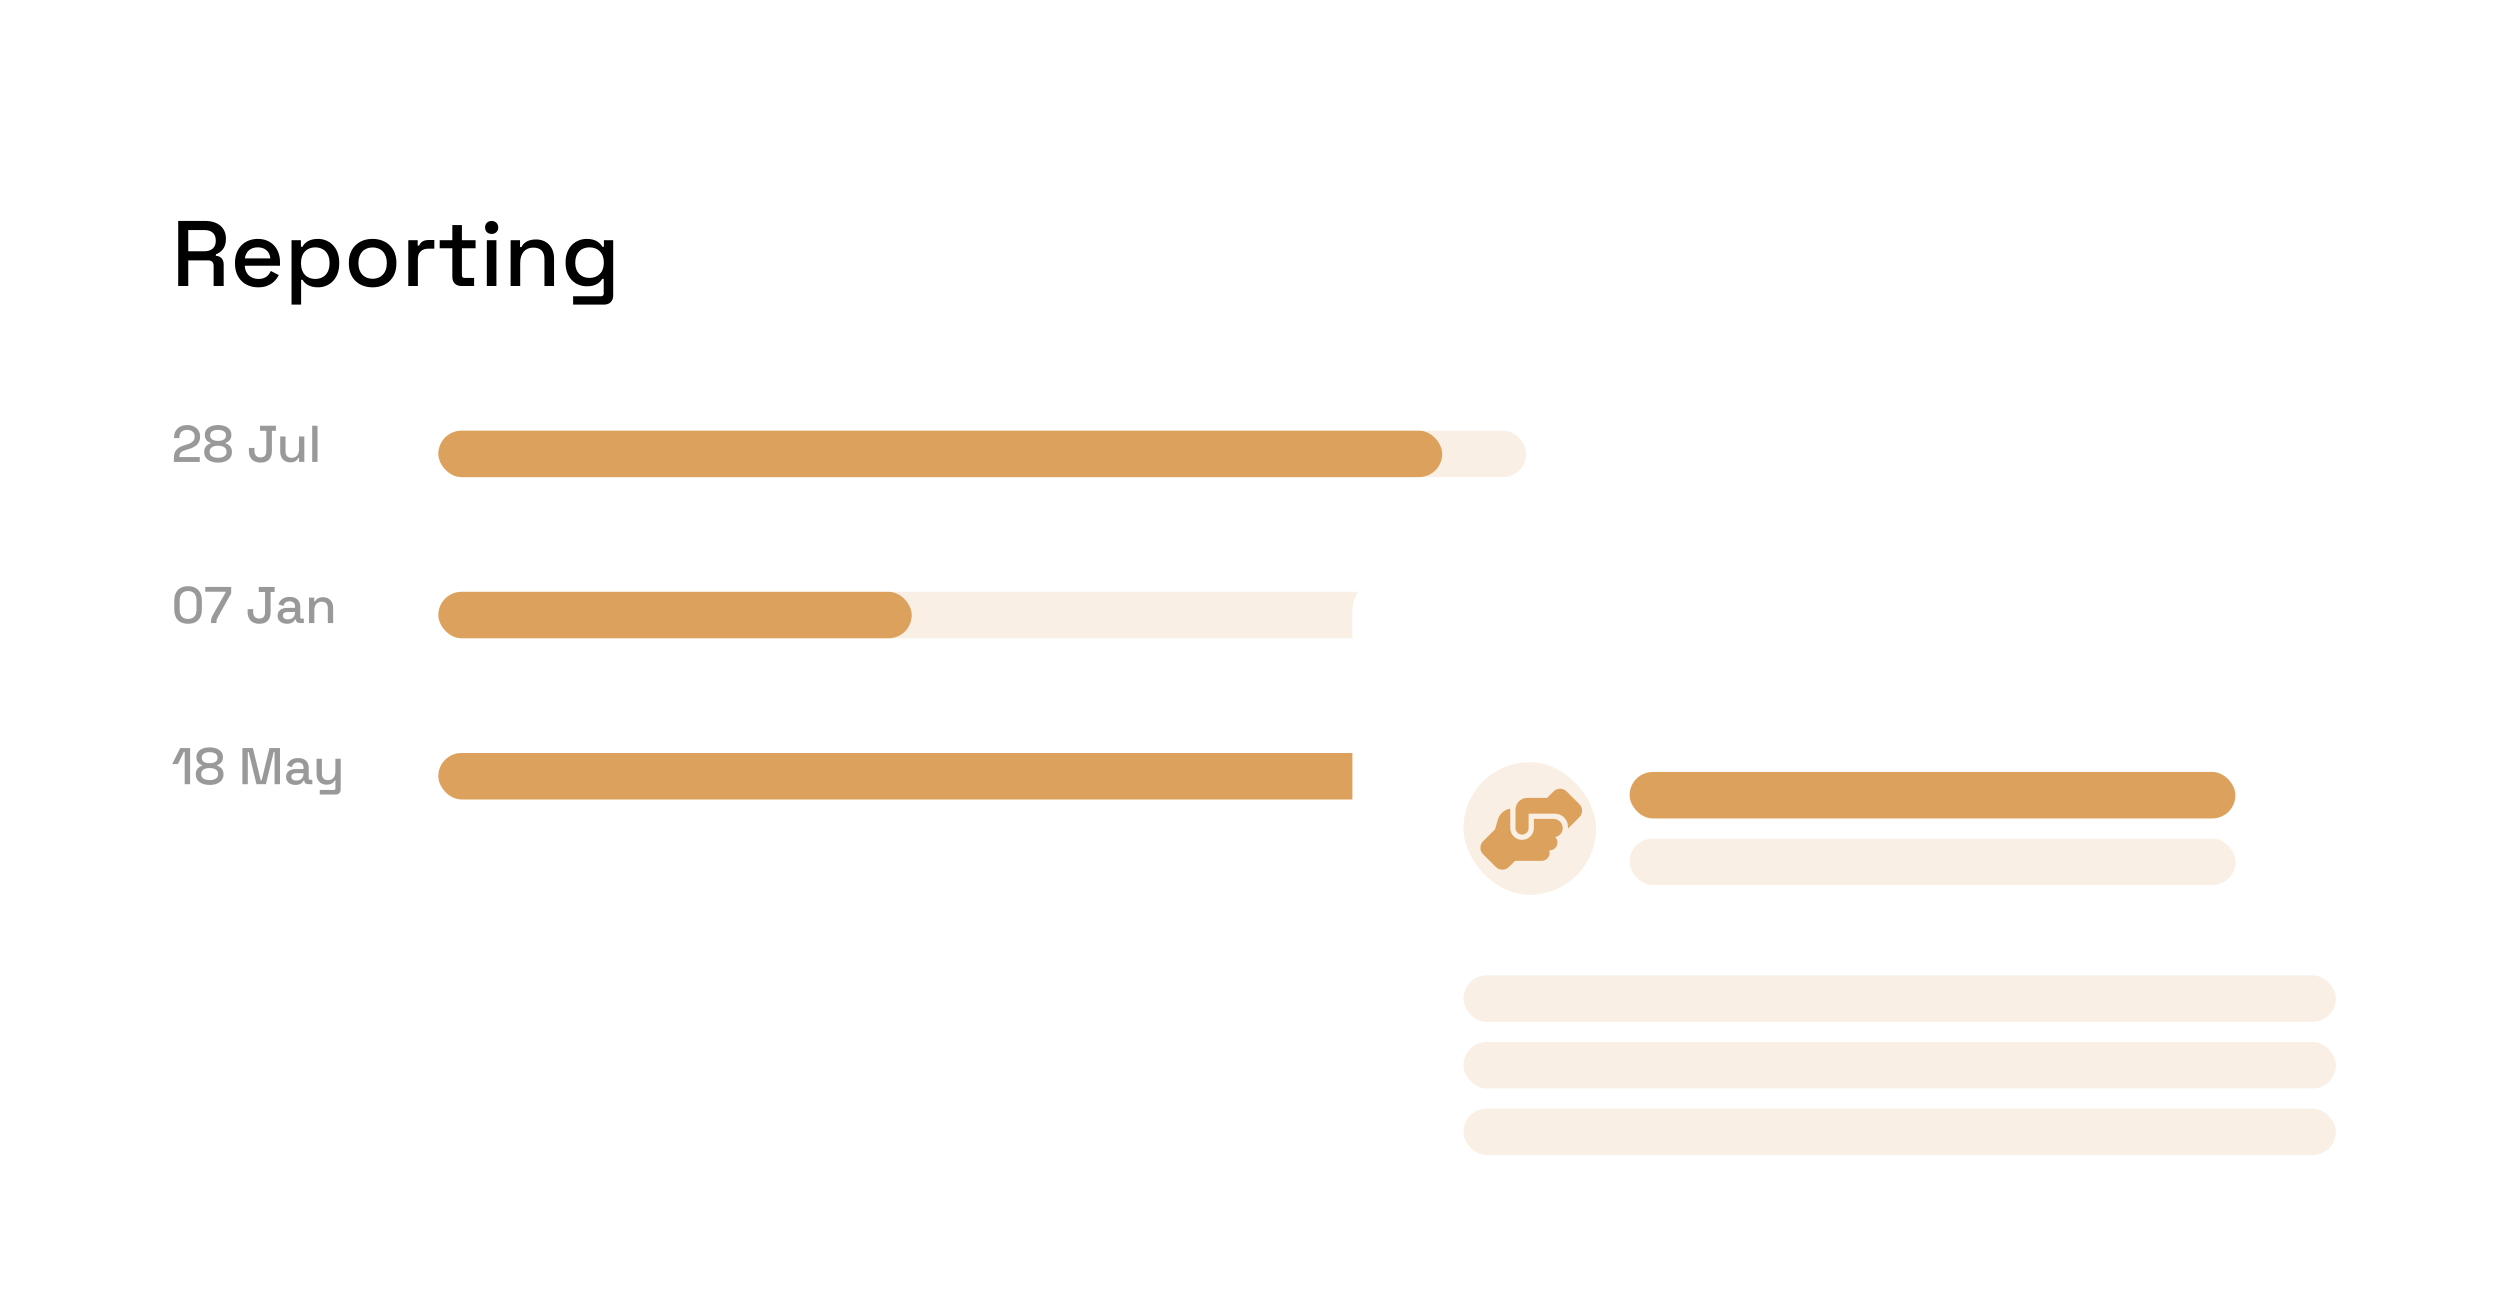 <svg width="100%" height="254" viewBox="0 0 484 254" fill="none" xmlns="http://www.w3.org/2000/svg">
<g filter="url(#filter0_d_432_9)">
<rect x="10.275" y="7" width="308.1" height="186.55" rx="13" fill="white"/>
<path opacity="0.4" d="M35.758 148.575V142.315H35.597L34.447 144.675H33.337L34.888 141.575H36.807V148.575H35.758ZM40.593 148.715C38.973 148.715 37.903 147.945 37.903 146.715V146.605C37.903 145.615 38.603 145.145 39.113 145.025V144.865C38.603 144.715 38.023 144.265 38.023 143.385V143.275C38.023 142.155 39.063 141.435 40.593 141.435C42.113 141.435 43.163 142.155 43.163 143.275V143.385C43.163 144.265 42.583 144.715 42.073 144.865V145.025C42.583 145.145 43.273 145.615 43.273 146.605V146.715C43.273 147.945 42.203 148.715 40.593 148.715ZM40.593 144.505C41.543 144.505 42.113 144.135 42.113 143.475V143.395C42.113 142.745 41.533 142.375 40.593 142.375C39.643 142.375 39.063 142.745 39.063 143.395V143.475C39.063 144.135 39.633 144.505 40.593 144.505ZM40.593 147.775C41.613 147.775 42.223 147.365 42.223 146.655V146.575C42.223 145.855 41.623 145.445 40.593 145.445C39.553 145.445 38.953 145.855 38.953 146.575V146.655C38.953 147.365 39.563 147.775 40.593 147.775ZM46.925 148.575V141.575H48.955L50.485 147.855H50.645L52.175 141.575H54.205V148.575H53.155V142.335H52.995L51.475 148.575H49.655L48.135 142.335H47.975V148.575H46.925ZM57.225 148.715C56.175 148.715 55.376 148.155 55.376 147.155C55.376 146.155 56.175 145.635 57.255 145.635H58.755V145.315C58.755 144.745 58.416 144.365 57.696 144.365C56.986 144.365 56.636 144.735 56.516 145.265L55.556 144.955C55.795 144.175 56.446 143.505 57.706 143.505C58.986 143.505 59.766 144.185 59.766 145.385V147.415C59.766 147.615 59.865 147.715 60.045 147.715H60.465V148.575H59.696C59.236 148.575 58.916 148.315 58.916 147.905V147.875H58.755C58.605 148.195 58.245 148.715 57.225 148.715ZM57.376 147.865C58.196 147.865 58.755 147.365 58.755 146.535V146.435H57.316C56.766 146.435 56.406 146.675 56.406 147.125C56.406 147.575 56.766 147.865 57.376 147.865ZM61.91 150.575V149.675H64.66C64.85 149.675 64.94 149.575 64.94 149.375V147.855H64.78C64.6 148.245 64.17 148.665 63.23 148.665C62.1 148.665 61.29 147.885 61.29 146.615V143.645H62.32V146.535C62.32 147.395 62.77 147.785 63.53 147.785C64.38 147.785 64.93 147.205 64.93 146.145V143.645H65.96V149.585C65.96 150.195 65.58 150.575 64.97 150.575H61.91Z" fill="black"/>
<path opacity="0.4" d="M36.407 117.515C34.778 117.515 33.737 116.595 33.737 114.725V113.025C33.737 111.195 34.778 110.235 36.407 110.235C38.038 110.235 39.087 111.195 39.087 113.025V114.725C39.087 116.595 38.038 117.515 36.407 117.515ZM36.407 116.575C37.508 116.575 38.038 115.915 38.038 114.765V112.965C38.038 111.815 37.438 111.175 36.407 111.175C35.367 111.175 34.788 111.835 34.788 112.965V114.765C34.788 115.935 35.328 116.575 36.407 116.575ZM40.857 117.375V117.125C40.857 116.625 40.917 116.355 41.167 115.895L43.677 111.445V111.315H39.737V110.375H44.757V111.615L42.127 116.335C41.967 116.625 41.907 116.815 41.907 117.165V117.375H40.857ZM50.232 117.515C48.822 117.515 47.942 116.705 47.942 115.275V114.675H49.022V115.275C49.022 116.025 49.432 116.505 50.212 116.505C50.962 116.505 51.312 116.035 51.312 115.275V111.355H50.092V110.375H53.172V111.355H52.392V115.275C52.392 116.725 51.602 117.515 50.232 117.515ZM55.585 117.515C54.535 117.515 53.735 116.955 53.735 115.955C53.735 114.955 54.535 114.435 55.615 114.435H57.115V114.115C57.115 113.545 56.775 113.165 56.055 113.165C55.345 113.165 54.995 113.535 54.875 114.065L53.915 113.755C54.155 112.975 54.805 112.305 56.065 112.305C57.345 112.305 58.125 112.985 58.125 114.185V116.215C58.125 116.415 58.225 116.515 58.405 116.515H58.825V117.375H58.055C57.595 117.375 57.275 117.115 57.275 116.705V116.675H57.115C56.965 116.995 56.605 117.515 55.585 117.515ZM55.735 116.665C56.555 116.665 57.115 116.165 57.115 115.335V115.235H55.675C55.125 115.235 54.765 115.475 54.765 115.925C54.765 116.375 55.125 116.665 55.735 116.665ZM59.826 117.375V112.445H60.836V113.185H60.996C61.186 112.785 61.616 112.365 62.566 112.365C63.686 112.365 64.496 113.145 64.496 114.415V117.375H63.466V114.495C63.466 113.635 63.016 113.245 62.266 113.245C61.416 113.245 60.856 113.825 60.856 114.885V117.375H59.826Z" fill="black"/>
<path opacity="0.4" d="M33.667 86.175V85.385C33.667 83.915 34.438 83.335 35.758 82.925L36.367 82.735C37.188 82.475 37.688 82.055 37.688 81.265V81.225C37.688 80.465 37.108 79.975 36.237 79.975C35.337 79.975 34.737 80.455 34.737 81.395V81.555H33.697V81.405C33.697 79.895 34.797 79.035 36.237 79.035C37.678 79.035 38.737 79.895 38.737 81.205V81.305C38.737 82.655 37.858 83.275 36.627 83.665L36.038 83.845C35.097 84.135 34.727 84.425 34.727 85.135V85.235H38.678V86.175H33.667ZM42.224 86.315C40.604 86.315 39.534 85.545 39.534 84.315V84.205C39.534 83.215 40.234 82.745 40.744 82.625V82.465C40.234 82.315 39.654 81.865 39.654 80.985V80.875C39.654 79.755 40.694 79.035 42.224 79.035C43.744 79.035 44.794 79.755 44.794 80.875V80.985C44.794 81.865 44.214 82.315 43.704 82.465V82.625C44.214 82.745 44.904 83.215 44.904 84.205V84.315C44.904 85.545 43.834 86.315 42.224 86.315ZM42.224 82.105C43.174 82.105 43.744 81.735 43.744 81.075V80.995C43.744 80.345 43.164 79.975 42.224 79.975C41.274 79.975 40.694 80.345 40.694 80.995V81.075C40.694 81.735 41.264 82.105 42.224 82.105ZM42.224 85.375C43.244 85.375 43.854 84.965 43.854 84.255V84.175C43.854 83.455 43.254 83.045 42.224 83.045C41.184 83.045 40.584 83.455 40.584 84.175V84.255C40.584 84.965 41.194 85.375 42.224 85.375ZM50.476 86.315C49.066 86.315 48.186 85.505 48.186 84.075V83.475H49.266V84.075C49.266 84.825 49.676 85.305 50.456 85.305C51.206 85.305 51.556 84.835 51.556 84.075V80.155H50.336V79.175H53.416V80.155H52.636V84.075C52.636 85.525 51.846 86.315 50.476 86.315ZM56.189 86.265C55.059 86.265 54.249 85.475 54.249 84.205V81.245H55.279V84.135C55.279 84.985 55.729 85.385 56.489 85.385C57.339 85.385 57.889 84.805 57.889 83.735V81.245H58.919V86.175H57.909V85.435H57.749C57.559 85.845 57.129 86.265 56.189 86.265ZM60.442 86.175V79.175H61.472V86.175H60.442Z" fill="black"/>
<rect x="84.862" y="80.125" width="210.6" height="9" rx="4.5" fill="#F9EFE4"/>
<rect x="84.862" y="80.125" width="194.35" height="9" rx="4.5" fill="#DCA15D"/>
<rect x="84.862" y="111.325" width="210.6" height="9" rx="4.5" fill="#F9EFE4"/>
<rect x="84.862" y="111.325" width="91.65" height="9" rx="4.5" fill="#DCA15D"/>
<rect x="84.862" y="142.525" width="210.6" height="9" rx="4.5" fill="#F9EFE4"/>
<rect x="84.862" y="142.525" width="194.35" height="9" rx="4.5" fill="#DCA15D"/>
<path d="M34.502 52.125V39.525H39.794C42.133 39.525 43.736 40.821 43.736 42.891V43.089C43.736 44.673 42.871 45.591 41.791 45.987V46.275C42.709 46.329 43.303 46.905 43.303 47.949V52.125H41.359V48.219C41.359 47.571 41.035 47.157 40.279 47.157H36.446V52.125H34.502ZM36.446 45.393H39.578C40.964 45.393 41.773 44.655 41.773 43.413V43.269C41.773 42.045 40.999 41.289 39.578 41.289H36.446V45.393ZM49.996 52.377C47.297 52.377 45.496 50.559 45.496 47.805V47.589C45.496 44.817 47.315 42.999 49.925 42.999C52.48 42.999 54.209 44.799 54.209 47.499V48.201H47.386C47.441 49.767 48.538 50.757 50.032 50.757C51.437 50.757 52.048 50.037 52.426 49.209L53.974 50.001C53.434 51.027 52.391 52.377 49.996 52.377ZM47.404 46.779H52.337C52.228 45.447 51.292 44.637 49.907 44.637C48.502 44.637 47.584 45.447 47.404 46.779ZM56.44 55.725V43.251H58.258V44.529H58.546C58.996 43.737 59.842 42.999 61.57 42.999C63.784 42.999 65.674 44.691 65.674 47.553V47.823C65.674 50.685 63.802 52.377 61.57 52.377C59.842 52.377 58.996 51.639 58.582 50.919H58.294V55.725H56.44ZM61.03 50.757C62.65 50.757 63.802 49.677 63.802 47.769V47.607C63.802 45.699 62.632 44.637 61.03 44.637C59.446 44.637 58.276 45.699 58.276 47.607V47.769C58.276 49.677 59.428 50.757 61.03 50.757ZM72.129 52.377C69.466 52.377 67.54 50.649 67.54 47.823V47.553C67.54 44.745 69.466 42.999 72.129 42.999C74.793 42.999 76.737 44.745 76.737 47.553V47.823C76.737 50.649 74.793 52.377 72.129 52.377ZM72.129 50.721C73.749 50.721 74.883 49.623 74.883 47.769V47.607C74.883 45.771 73.767 44.655 72.129 44.655C70.51 44.655 69.394 45.771 69.394 47.607V47.769C69.394 49.623 70.51 50.721 72.129 50.721ZM79.046 52.125V43.251H80.864V44.295H81.152C81.44 43.557 82.07 43.215 83.024 43.215H84.086V44.889H82.952C81.746 44.889 80.9 45.537 80.9 46.905V52.125H79.046ZM89.337 52.125C88.239 52.125 87.573 51.441 87.573 50.343V44.817H85.125V43.251H87.573V40.317H89.427V43.251H92.073V44.817H89.427V50.019C89.427 50.379 89.589 50.559 89.931 50.559H91.785V52.125H89.337ZM95.187 42.045C94.449 42.045 93.909 41.541 93.909 40.785C93.909 40.029 94.449 39.525 95.187 39.525C95.907 39.525 96.465 40.029 96.465 40.785C96.465 41.541 95.907 42.045 95.187 42.045ZM94.251 52.125V43.251H96.105V52.125H94.251ZM98.856 52.125V43.251H100.674V44.583H100.962C101.304 43.863 102.078 43.107 103.788 43.107C105.804 43.107 107.262 44.511 107.262 46.797V52.125H105.408V46.941C105.408 45.393 104.598 44.691 103.248 44.691C101.718 44.691 100.71 45.735 100.71 47.643V52.125H98.856ZM109.499 47.733V47.463C109.499 44.673 111.371 42.999 113.621 42.999C115.349 42.999 116.195 43.791 116.627 44.529H116.915V43.251H118.715V53.943C118.715 55.041 118.031 55.725 116.933 55.725H110.957V54.105H116.357C116.699 54.105 116.879 53.925 116.879 53.565V50.739H116.591C116.195 51.423 115.367 52.179 113.621 52.179C111.371 52.179 109.499 50.505 109.499 47.733ZM114.125 50.559C115.727 50.559 116.897 49.497 116.897 47.679V47.517C116.897 45.699 115.745 44.637 114.125 44.637C112.523 44.637 111.371 45.699 111.371 47.517V47.679C111.371 49.497 112.541 50.559 114.125 50.559Z" fill="black"/>
</g>
<g filter="url(#filter1_d_432_9)">
<rect x="261.825" y="108.4" width="211.9" height="132.6" rx="6.5" fill="white"/>
<rect x="283.324" y="144.317" width="25.666" height="25.666" rx="12.833" fill="#F9EFE4"/>
<g clip-path="url(#clip0_432_9)">
<path d="M303.556 157.063V157.168L305.768 154.956C306.463 154.261 306.463 153.137 305.768 152.442L303.289 149.967C302.594 149.271 301.471 149.271 300.775 149.967L299.503 151.239C299.417 151.23 299.328 151.223 299.239 151.223H295.685C294.507 151.223 293.539 152.112 293.412 153.255H293.399V157.063C293.399 157.765 293.968 158.333 294.669 158.333C295.37 158.333 295.939 157.765 295.939 157.063V154.27H301.017C302.419 154.27 303.556 155.406 303.556 156.809V157.063ZM296.954 155.286V157.063C296.954 158.326 295.932 159.348 294.669 159.348C293.406 159.348 292.384 158.326 292.384 157.063V153.299C291.244 153.496 290.295 154.324 289.972 155.464L289.448 157.292L287.125 159.615C286.43 160.31 286.43 161.434 287.125 162.129L289.604 164.607C290.299 165.302 291.422 165.302 292.117 164.607L293.314 163.411C293.342 163.411 293.371 163.414 293.399 163.414H298.478C299.319 163.414 300.001 162.732 300.001 161.891C300.001 161.713 299.969 161.541 299.915 161.383H300.001C300.842 161.383 301.524 160.7 301.524 159.859C301.524 159.453 301.366 159.085 301.106 158.812C301.921 158.653 302.537 157.936 302.54 157.073V157.06C302.537 156.082 301.743 155.289 300.763 155.289H296.954V155.286Z" fill="#DCA15D"/>
</g>
<rect x="315.49" y="146.2" width="117.294" height="9" rx="4.5" fill="#DCA15D"/>
<rect x="315.49" y="159.1" width="117.294" height="9" rx="4.5" fill="#F9EFE4"/>
<rect x="283.324" y="185.583" width="168.902" height="9" rx="4.5" fill="#F9EFE4"/>
<rect x="283.324" y="198.483" width="168.902" height="9" rx="4.5" fill="#F9EFE4"/>
<rect x="283.324" y="211.383" width="168.902" height="9" rx="4.5" fill="#F9EFE4"/>
</g>
<defs>
<filter id="filter0_d_432_9" x="0.525" y="0.5" width="327.6" height="206.05" filterUnits="userSpaceOnUse" color-interpolation-filters="sRGB">
<feFlood flood-opacity="0" result="BackgroundImageFix"/>
<feColorMatrix in="SourceAlpha" type="matrix" values="0 0 0 0 0 0 0 0 0 0 0 0 0 0 0 0 0 0 127 0" result="hardAlpha"/>
<feOffset dy="3.25"/>
<feGaussianBlur stdDeviation="4.875"/>
<feComposite in2="hardAlpha" operator="out"/>
<feColorMatrix type="matrix" values="0 0 0 0 0 0 0 0 0 0 0 0 0 0 0 0 0 0 0.15 0"/>
<feBlend mode="normal" in2="BackgroundImageFix" result="effect1_dropShadow_432_9"/>
<feBlend mode="normal" in="SourceGraphic" in2="effect1_dropShadow_432_9" result="shape"/>
</filter>
<filter id="filter1_d_432_9" x="252.075" y="101.9" width="231.4" height="152.1" filterUnits="userSpaceOnUse" color-interpolation-filters="sRGB">
<feFlood flood-opacity="0" result="BackgroundImageFix"/>
<feColorMatrix in="SourceAlpha" type="matrix" values="0 0 0 0 0 0 0 0 0 0 0 0 0 0 0 0 0 0 127 0" result="hardAlpha"/>
<feOffset dy="3.25"/>
<feGaussianBlur stdDeviation="4.875"/>
<feComposite in2="hardAlpha" operator="out"/>
<feColorMatrix type="matrix" values="0 0 0 0 0 0 0 0 0 0 0 0 0 0 0 0 0 0 0.15 0"/>
<feBlend mode="normal" in2="BackgroundImageFix" result="effect1_dropShadow_432_9"/>
<feBlend mode="normal" in="SourceGraphic" in2="effect1_dropShadow_432_9" result="shape"/>
</filter>
<clipPath id="clip0_432_9">
<rect width="20.312" height="16.25" fill="white" transform="translate(286.29 149.192)"/>
</clipPath>
</defs>
</svg>
